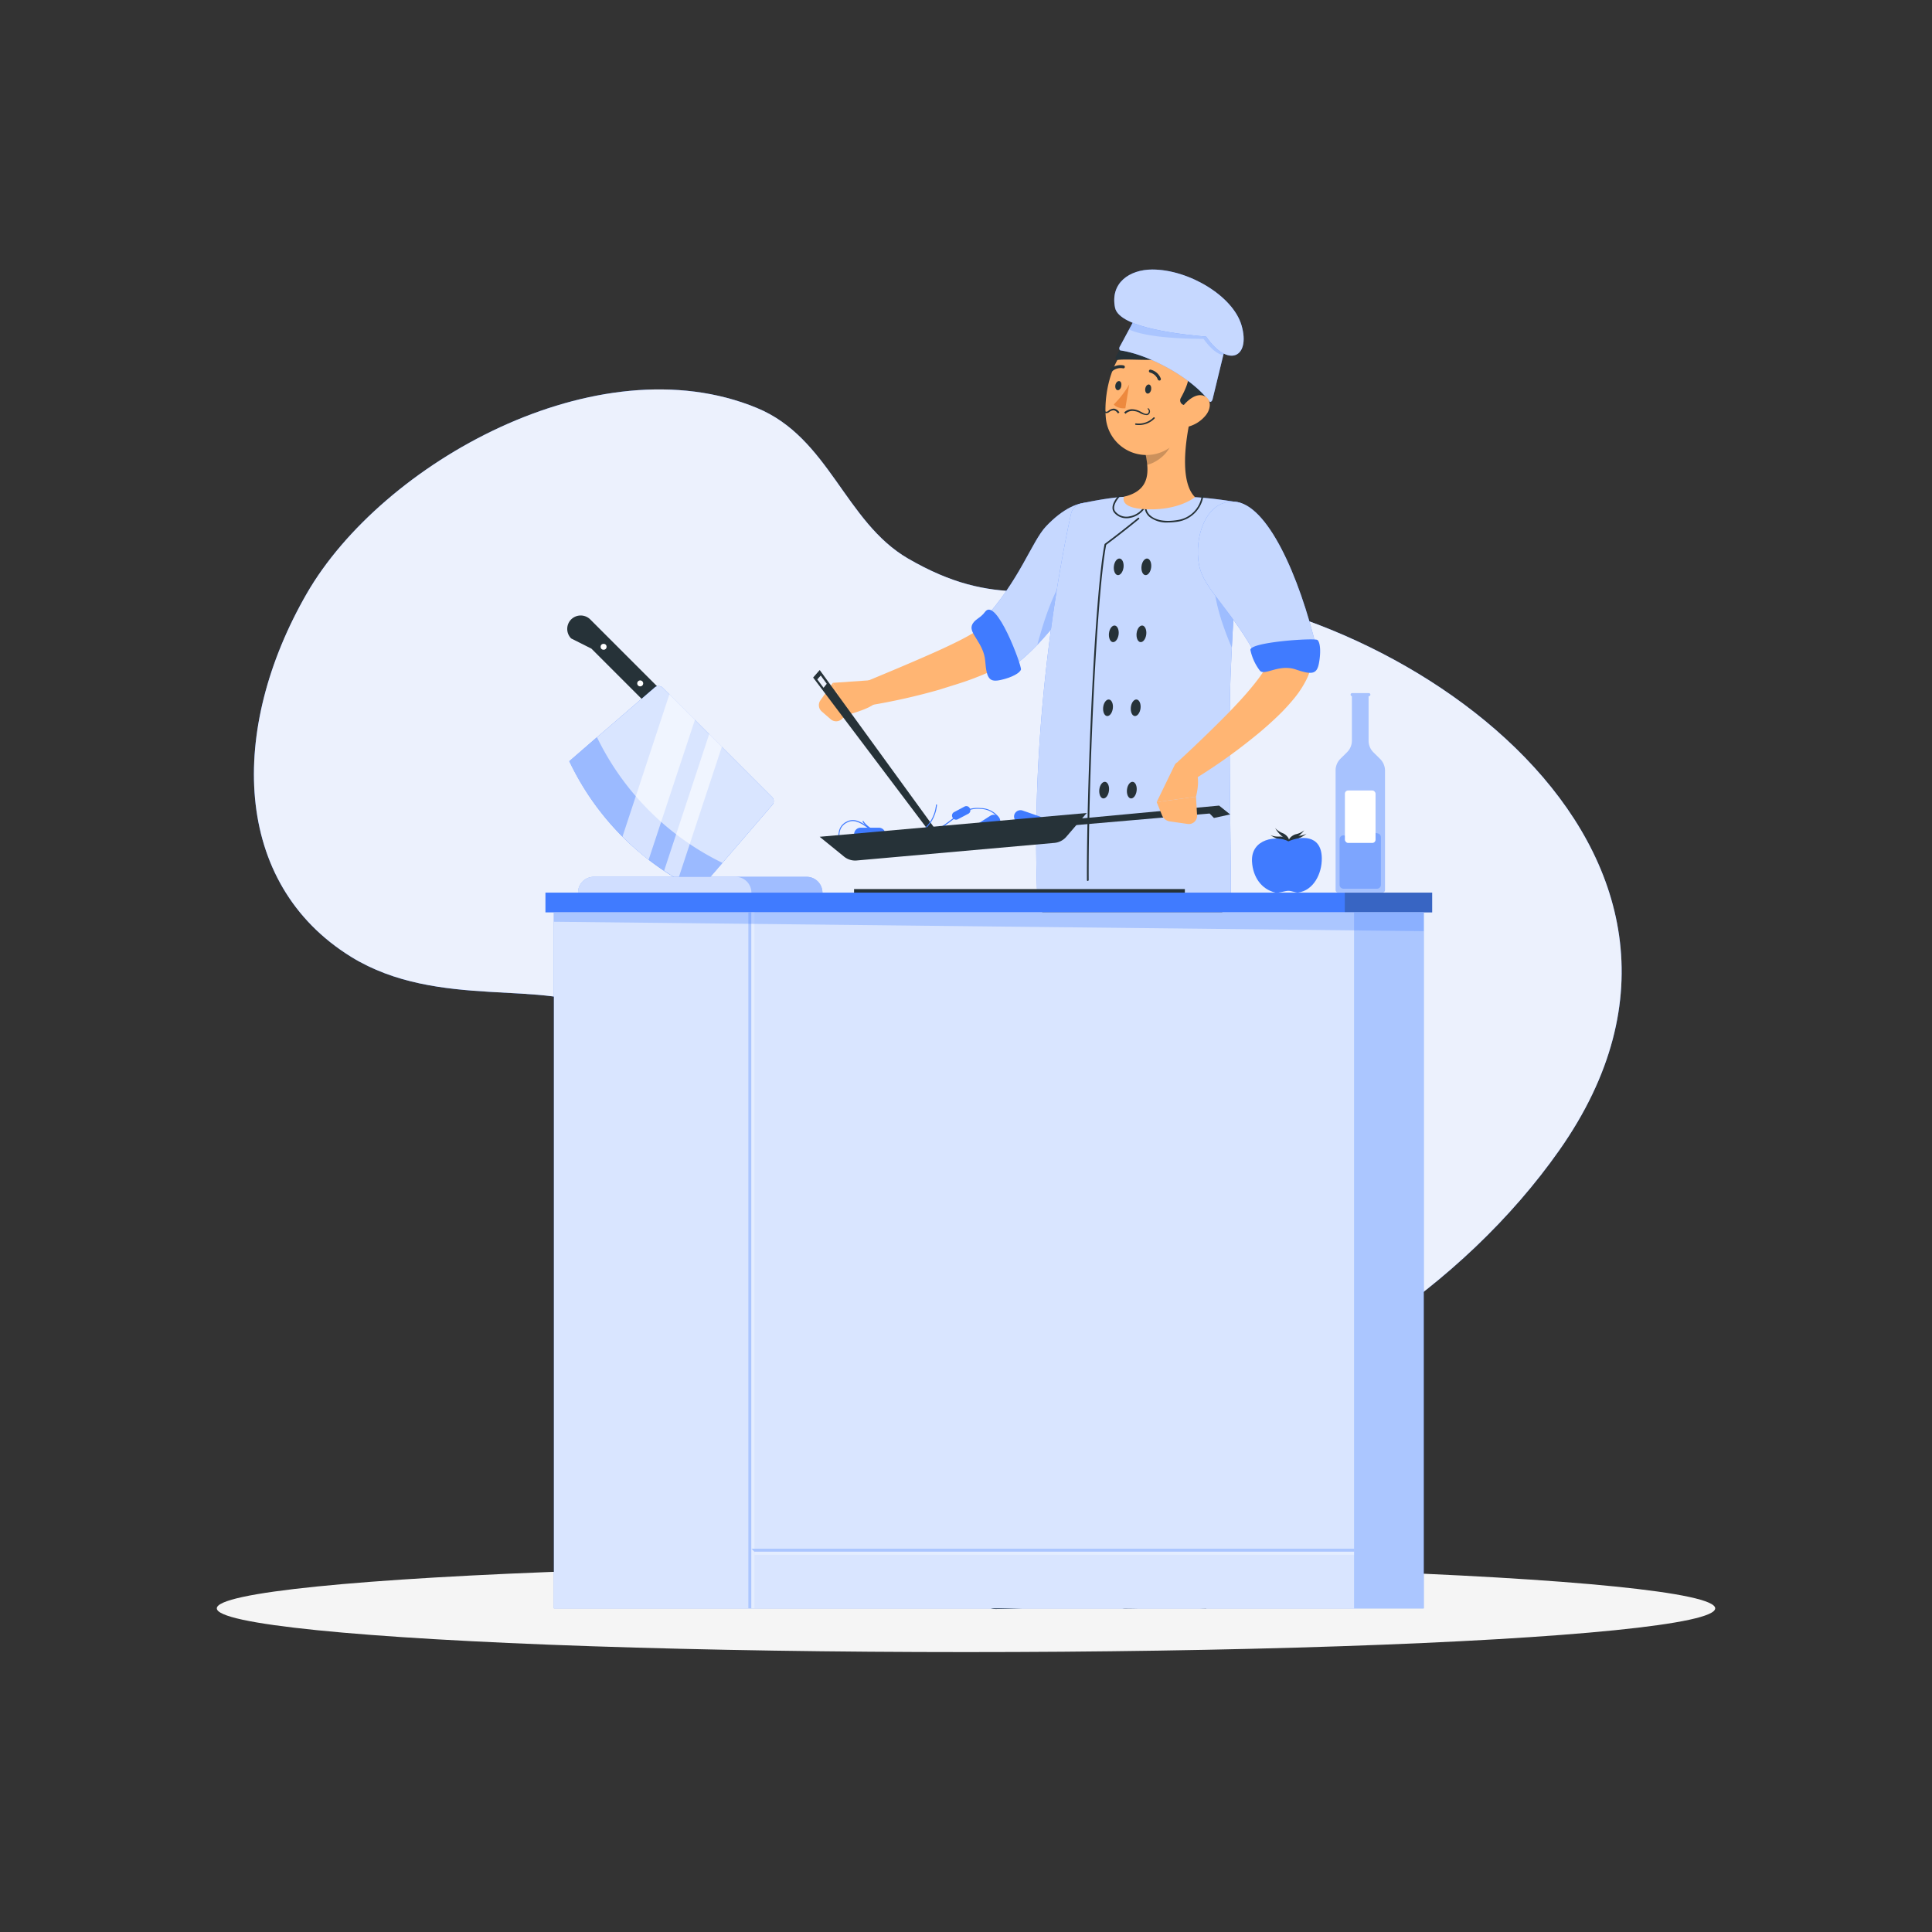 <svg xmlns="http://www.w3.org/2000/svg" viewBox="0 0 500 500"><rect x="0" y="0" width="500" height="500" fill="#333333" stroke="none"/><g id="freepik--background-simple--inject-38"><g style="opacity:0.9"><path d="M403.57,297.65c54.8-78-42.47-144.38-108-145.52-26-.45-38,5.49-60.55-7.57-16.37-9.5-20.41-31.29-39.18-39-41.17-17-97,14.27-116.47,48.08-20.19,35.08-19.3,74.95,11.51,94,22.55,13.91,51.25,5.54,64.36,14,26.94,17.37,20.63,36.84,33.11,60.73C234.19,410,353.8,368.54,403.57,297.65Z" style="fill:#407BFF"></path></g><g style="opacity:0.9"><path d="M403.57,297.65c54.8-78-42.47-144.38-108-145.52-26-.45-38,5.49-60.55-7.57-16.37-9.5-20.41-31.29-39.18-39-41.17-17-97,14.27-116.47,48.08-20.19,35.08-19.3,74.95,11.51,94,22.55,13.91,51.25,5.54,64.36,14,26.94,17.37,20.63,36.84,33.11,60.73C234.19,410,353.8,368.54,403.57,297.65Z" style="fill:#fff"></path></g></g><g id="freepik--Shadow--inject-38"><ellipse id="freepik--path--inject-38" cx="250" cy="416.24" rx="193.89" ry="11.32" style="fill:#f5f5f5"></ellipse></g><g id="freepik--Character--inject-38"><polygon points="279.5 407.83 271.36 407.9 270.12 389.06 278.26 388.98 279.5 407.83" style="fill:#ffb573"></polygon><path d="M270.92,407l9.15-.08a.58.58,0,0,1,.61.55l.51,7.23a1.44,1.44,0,0,1-1.41,1.46c-3.19,0-4.71-.2-8.73-.16-2.48,0-9.86.38-13.28.41s-3.35-3.34-1.9-3.66c6.48-1.44,11.37-3.4,13.66-5.23A2.32,2.32,0,0,1,270.92,407Z" style="fill:#263238"></path><polygon points="278.27 388.99 270.12 389.07 270.76 398.78 278.91 398.7 278.27 388.99" style="opacity:0.2"></polygon><path d="M274.5,201.24s-10.1,71.63-12.18,94.89c-2.28,25.46,4.89,100.66,4.89,100.66l14.89-.8s-.89-69.21,3.68-94.08c5-27,17.81-100.67,17.81-100.67Z" style="fill:#263238"></path><path d="M291.33,236.6c-8.67,13.67-5.22,36.1-2.16,46.48,2.77-15.46,6.14-34.58,8.92-50.45C296.89,229.73,296,229.31,291.33,236.6Z" style="opacity:0.3"></path><polygon points="282.53 396.15 266.59 397.01 264.88 390.98 283.21 391.15 282.53 396.15" style="fill:#407BFF"></polygon><path d="M268.05,408.41a10.59,10.59,0,0,0,2.17-.31.19.19,0,0,0,.14-.15.19.19,0,0,0-.08-.19c-.26-.18-2.58-1.73-3.57-1.33a.72.72,0,0,0-.44.54,1,1,0,0,0,.25,1A2.17,2.17,0,0,0,268.05,408.41Zm1.64-.58c-1.45.3-2.52.27-2.91-.11a.67.67,0,0,1-.14-.67.34.34,0,0,1,.21-.27C267.38,406.56,268.74,407.24,269.69,407.83Z" style="fill:#407BFF"></path><path d="M270.17,408.1a.15.15,0,0,0,.09,0,.18.18,0,0,0,.1-.15c0-.1.17-2.44-.66-3.23a1,1,0,0,0-.81-.26.74.74,0,0,0-.68.59c-.18.89,1.05,2.57,1.87,3.05A.15.15,0,0,0,270.17,408.1ZM269,404.81a.58.58,0,0,1,.41.17c.5.46.57,1.81.56,2.58-.71-.59-1.53-1.88-1.42-2.46,0-.11.09-.24.36-.28Z" style="fill:#407BFF"></path><path d="M284.84,140.36a155.17,155.17,0,0,1-10,15.9c-1.84,2.55-3.77,5.08-5.91,7.53a44.52,44.52,0,0,1-7.55,7.16c-.37.28-.84.57-1.27.84s-.79.44-1.19.67c-.77.43-1.55.83-2.3,1.17-1.53.72-3,1.3-4.52,1.89-3,1.16-6,2-8.94,2.95a160,160,0,0,1-18,4.05l-1.64-5.89c5.52-2.3,11.1-4.61,16.51-7,2.71-1.18,5.39-2.41,7.95-3.69,1.26-.64,2.53-1.3,3.68-2,.61-.33,1.15-.67,1.67-1,.24-.17.57-.35.75-.5s.37-.27.59-.47a40.58,40.58,0,0,0,5.18-5.71c1.7-2.21,3.37-4.57,5-7,3.2-4.82,6.33-9.93,9.24-14.89Z" style="fill:#ffb573"></path><path d="M270.73,136.2c-3.74,3.94-6.79,14-16.5,24.51l4.65,13.79c12.51-6.25,28.28-32.16,28.34-37.6C287.31,128.78,279.39,127.07,270.73,136.2Z" style="fill:#407BFF"></path><path d="M270.73,136.2c-3.74,3.94-6.79,14-16.5,24.51l4.65,13.79c12.51-6.25,28.28-32.16,28.34-37.6C287.31,128.78,279.39,127.07,270.73,136.2Z" style="fill:#fff;opacity:0.7"></path><path d="M280.62,142.77c-6.37,5.7-9.65,14.82-12.16,24.1a105.4,105.4,0,0,0,13.84-18.62Z" style="fill:#407BFF;opacity:0.3"></path><polygon points="311.77 407.91 303.63 407.91 302.57 389.06 310.71 389.06 311.77 407.91" style="fill:#ffb573"></polygon><path d="M303.2,407h9.15a.58.58,0,0,1,.6.56l.45,7.23a1.45,1.45,0,0,1-1.43,1.45c-3.18-.06-4.7-.24-8.73-.24-2.47,0-8.68.25-12.09.25s-3.32-3.37-1.88-3.68c6.5-1.37,10.23-3.26,12.53-5.07A2.29,2.29,0,0,1,303.2,407Z" style="fill:#263238"></path><polygon points="310.72 389.06 302.57 389.06 303.12 398.78 311.26 398.78 310.72 389.06" style="opacity:0.2"></polygon><path d="M290.4,200.83s-.78,62.21.54,85.52c1.45,25.53,8.69,110.09,8.69,110.09h14.91s-.44-82.5.45-107.77c1-27.43,2-87.84,2-87.84Z" style="fill:#263238"></path><polygon points="315.14 396.44 299.03 396.44 298.13 390.78 315.92 391.66 315.14 396.44" style="fill:#407BFF"></polygon><path d="M300.32,408.39a10.65,10.65,0,0,0,2.17-.29.19.19,0,0,0,.14-.15.19.19,0,0,0-.08-.19c-.26-.18-2.56-1.76-3.56-1.37a.72.72,0,0,0-.44.54,1.07,1.07,0,0,0,.24,1A2.2,2.2,0,0,0,300.32,408.39Zm1.65-.57c-1.46.29-2.53.25-2.91-.13a.7.7,0,0,1-.14-.68.35.35,0,0,1,.21-.27C299.67,406.53,301,407.22,302,407.82Z" style="fill:#407BFF"></path><path d="M302.44,408.1l.09,0a.18.18,0,0,0,.1-.15c0-.1.19-2.44-.63-3.23a.92.92,0,0,0-.8-.27.73.73,0,0,0-.69.57c-.19.89,1,2.59,1.84,3.08Zm-1.11-3.3a.58.58,0,0,1,.41.17,4.15,4.15,0,0,1,.53,2.58c-.7-.59-1.51-1.88-1.39-2.47,0-.11.09-.24.36-.27Z" style="fill:#407BFF"></path><path d="M224.91,176.07l-9.36.65,3.5,8.31s8.68-2,8.6-4.8Z" style="fill:#ffb573"></path><path d="M212.66,184.12l2.3,2a2.15,2.15,0,0,0,2.87,0l1.22-1.09-3.5-8.31-3.23,4.53A2.16,2.16,0,0,0,212.66,184.12Z" style="fill:#ffb573"></path><path d="M212.14,173.4l-1.7,1.95,30,39.77h2Zm1,4.6-1.63-2.17.9-1,1.55,2.13Z" style="fill:#263238"></path><path d="M268.39,230.67l50.1,3c.31-3.89-.67-43.06,0-59.17.46-10.82,1.24-29.1,3.95-41.42v0a2.57,2.57,0,0,0-2.06-3.09c-.78-.13-1.7-.28-2.71-.42-2.63-.39-5.92-.78-9.15-.94a163.17,163.17,0,0,0-18.51,0c-2.84.27-5.62.74-7.84,1.17-.92.18-1.71.36-2.37.51a3.54,3.54,0,0,0-2.62,2.66C275.06,142.57,266.69,183.7,268.39,230.67Z" style="fill:#407BFF"></path><path d="M268.39,230.67l50.1,3c.31-3.89-.67-43.06,0-59.17.46-10.82,1.24-29.1,3.95-41.42v0a2.57,2.57,0,0,0-2.06-3.09c-.78-.13-1.7-.28-2.71-.42-2.63-.39-5.92-.78-9.15-.94a163.17,163.17,0,0,0-18.51,0c-2.84.27-5.62.74-7.84,1.17-.92.18-1.71.36-2.37.51a3.54,3.54,0,0,0-2.62,2.66C275.06,142.57,266.69,183.7,268.39,230.67Z" style="fill:#fff;opacity:0.7"></path><path d="M325.56,135.66c1,1.49,1.78,2.84,2.6,4.28s1.59,2.86,2.35,4.3c1.49,2.91,2.89,5.88,4.13,8.94a93.24,93.24,0,0,1,3.31,9.45c.43,1.65.86,3.29,1.17,5l.13.63.07.32,0,.19.06.38a9.87,9.87,0,0,1,0,2.71,13.23,13.23,0,0,1-1.17,3.8,26.16,26.16,0,0,1-3.22,5c-1.13,1.39-2.29,2.66-3.48,3.86A91.47,91.47,0,0,1,324.2,191a142.79,142.79,0,0,1-15.75,11.05l-3.62-4.92c4.52-4.16,9-8.48,13.27-12.82,2.1-2.2,4.17-4.39,6-6.66.92-1.12,1.79-2.24,2.54-3.35a15.56,15.56,0,0,0,1.66-3.06,1.66,1.66,0,0,0,.16-.7.78.78,0,0,0,0,.38V171s0-.06,0-.09l-.08-.26-.15-.5c-.36-1.35-.84-2.7-1.3-4.05-1-2.72-2.15-5.42-3.38-8.11s-2.59-5.36-4-8q-1-2-2.15-3.95l-2.2-3.8Z" style="fill:#ffb573"></path><path d="M314.33,147.64c-1.12,6.54,3,16.62,4.47,20,.2-4.12.46-8.72.83-13.4Z" style="fill:#407BFF;opacity:0.3"></path><path d="M319.57,129.84c-8.29-.61-11,11.28-8.88,17.81,1.76,5.47,8.56,11,14.72,22.64l15.4-2.14C336.23,148.81,327.93,130.45,319.57,129.84Z" style="fill:#407BFF"></path><path d="M319.57,129.84c-8.29-.61-11,11.28-8.88,17.81,1.76,5.47,8.56,11,14.72,22.64l15.4-2.14C336.23,148.81,327.93,130.45,319.57,129.84Z" style="fill:#fff;opacity:0.7"></path><path d="M304,198l-4.65,9.58,10.17-1.41s2-7.12-1.76-7.85l-1.26-.93A1.68,1.68,0,0,0,304,198Z" style="fill:#ffb573"></path><path d="M227.47,217.55h-4.75a1.67,1.67,0,0,1-1.67-1.67h0a1.68,1.68,0,0,1,1.67-1.67h4.75a1.69,1.69,0,0,1,1.67,1.67h0A1.68,1.68,0,0,1,227.47,217.55Z" style="fill:#407BFF"></path><path d="M258.1,213.94l-4,2.55a1.67,1.67,0,0,1-2.31-.51h0a1.68,1.68,0,0,1,.51-2.3l4-2.56a1.68,1.68,0,0,1,2.3.51h0A1.68,1.68,0,0,1,258.1,213.94Z" style="fill:#407BFF"></path><path d="M234.44,216.76c-9,0-11.16-4-11.25-4.19l.24-.13c0,.05,2.21,4.05,11,4.05h1c5.2-.17,8.14-2.4,10.74-4.36,2.35-1.78,4.39-3.31,7.55-3a6,6,0,0,1,4.47,2,4.69,4.69,0,0,1,.83,3.47l-.26-.05a4.48,4.48,0,0,0-.78-3.26,5.74,5.74,0,0,0-4.28-1.94c-3.06-.26-5.06,1.25-7.37,3-2.63,2-5.6,4.24-10.89,4.41Z" style="fill:#407BFF"></path><path d="M217.44,218.73s-1.85-4.65,1.95-6.23c2-.84,3.74.39,5.76,1.82s4.56,3.24,7.86,2.78c9-1.24,9.23-8.81,9.23-8.89h.26c0,.08-.26,7.88-9.45,9.15-3.41.47-5.88-1.28-8.06-2.82-2-1.38-3.63-2.58-5.5-1.8-3.55,1.48-1.88,5.71-1.81,5.89Z" style="fill:#407BFF"></path><path d="M250.56,210.62,247.93,212a1,1,0,0,1-1.41-.43h0a1,1,0,0,1,.43-1.41l2.63-1.4a1,1,0,0,1,1.41.44h0A1,1,0,0,1,250.56,210.62Z" style="fill:#407BFF"></path><path d="M268,214.42l-4.47-1.54a1.67,1.67,0,0,1-1-2.11h0a1.68,1.68,0,0,1,2.12-1l4.46,1.54a1.67,1.67,0,0,1,1,2.11h0A1.66,1.66,0,0,1,268,214.42Z" style="fill:#407BFF"></path><path d="M272.89,218.14l-51.16,4.55a4.56,4.56,0,0,1-3.29-1l-6.31-5.13,69.12-6.16-5.3,6.17A4.63,4.63,0,0,1,272.89,218.14Z" style="fill:#263238"></path><polygon points="275.36 212.23 315.5 208.49 318.36 210.77 314.17 211.69 313.05 210.54 275.21 213.81 275.36 212.23" style="fill:#263238"></polygon><path d="M302.72,212.57l4.66.67A2.13,2.13,0,0,0,309.8,211l-.28-4.83-10.17,1.41,1.38,3.41A2.52,2.52,0,0,0,302.72,212.57Z" style="fill:#ffb573"></path><path d="M302.29,135.22a7.2,7.2,0,0,1-4.86-1.49,3.53,3.53,0,0,1-1.2-2.87.19.19,0,0,1,.22-.2.21.21,0,0,1,.2.23,3,3,0,0,0,1.06,2.52c1.43,1.29,4,1.7,7.13,1.16a7.36,7.36,0,0,0,6.17-6.25.2.2,0,0,1,.23-.18.21.21,0,0,1,.19.23,7.91,7.91,0,0,1-6.52,6.62A16.5,16.5,0,0,1,302.29,135.22Z" style="fill:#263238"></path><path d="M281.51,228a.21.21,0,0,1-.21-.21c-.12-23.35,1.95-73.63,4.55-86.92a.26.26,0,0,1,.08-.13c4.37-3.25,8.52-6.67,8.56-6.7a.21.21,0,0,1,.3,0,.21.21,0,0,1,0,.29s-4.16,3.43-8.51,6.67c-2.59,13.39-4.65,63.47-4.53,86.75a.22.22,0,0,1-.21.22Z" style="fill:#263238"></path><path d="M290.77,146.84c-.15,1.18-.82,2.07-1.5,2s-1.13-1.11-1-2.29.81-2.07,1.5-2S290.91,145.66,290.77,146.84Z" style="fill:#263238"></path><path d="M297.92,146.84c-.14,1.18-.81,2.07-1.5,2s-1.13-1.11-1-2.29.82-2.07,1.5-2S298.06,145.66,297.92,146.84Z" style="fill:#263238"></path><path d="M289.5,164.18c-.15,1.18-.82,2.07-1.5,2s-1.13-1.11-1-2.29.81-2.07,1.5-2S289.64,163,289.5,164.18Z" style="fill:#263238"></path><path d="M296.65,164.18c-.14,1.18-.81,2.07-1.5,2s-1.13-1.11-1-2.29.82-2.07,1.5-2S296.79,163,296.65,164.18Z" style="fill:#263238"></path><path d="M288,183.31c-.14,1.18-.81,2.07-1.5,2s-1.13-1.1-1-2.28.82-2.07,1.5-2S288.15,182.13,288,183.31Z" style="fill:#263238"></path><path d="M295.17,183.31c-.15,1.18-.82,2.07-1.51,2s-1.12-1.1-1-2.28.81-2.07,1.5-2S295.31,182.13,295.17,183.31Z" style="fill:#263238"></path><path d="M287,204.63c-.14,1.18-.81,2.07-1.5,2s-1.12-1.11-1-2.29.81-2.07,1.5-2S287.15,203.45,287,204.63Z" style="fill:#263238"></path><path d="M294.16,204.63c-.14,1.18-.81,2.07-1.5,2s-1.13-1.11-1-2.29.81-2.07,1.5-2S294.3,203.45,294.16,204.63Z" style="fill:#263238"></path><path d="M291.5,134.12a4.06,4.06,0,0,1-3.09-1.38c-1.55-1.74,1-4.4,1.08-4.51a.2.2,0,0,1,.29,0,.21.21,0,0,1,0,.3s-2.36,2.49-1.06,3.94a3.73,3.73,0,0,0,3.66,1.15,5.39,5.39,0,0,0,3.83-2.81.21.21,0,0,1,.27-.12.2.2,0,0,1,.13.26,5.87,5.87,0,0,1-4.15,3.08A4.7,4.7,0,0,1,291.5,134.12Z" style="fill:#263238"></path><path d="M290.9,128.55c5.38-1.28,6.33-4.6,6-8.26a21.92,21.92,0,0,0-.43-2.72l6.74-5.6,4.95-4.11c-1.37,6-2.92,16.82,1.11,20.8,0,0-4.17,3.53-12.8,3.13C289.44,131.46,290.9,128.55,290.9,128.55Z" style="fill:#ffb573"></path><path d="M296.44,117.57a21.92,21.92,0,0,1,.43,2.72c2.51-.51,5.87-3.19,6.22-5.76a11.48,11.48,0,0,0,.09-2.56Z" style="opacity:0.2"></path><path d="M310.17,99.28c-1.72,7.92-2.32,12.63-7,16.24a10.54,10.54,0,0,1-17-7.58c-.61-7.37,2.31-19.08,10.64-21.32A10.65,10.65,0,0,1,310.17,99.28Z" style="fill:#ffb573"></path><path d="M290.93,106.74a3,3,0,0,1,2-.83,4.66,4.66,0,0,1,2.06.52c.63.3,1.19.74,1.79.68s.73-1,.21-1.27l.12-.23a1,1,0,0,1,.5,1,1.14,1.14,0,0,1-.24.55,1,1,0,0,1-.54.27,3.93,3.93,0,0,1-2-.66,4.19,4.19,0,0,0-1.88-.42,2.49,2.49,0,0,0-1.67.75Z" style="fill:#263238"></path><path d="M289.3,107a1.57,1.57,0,0,0-1-.8,1.8,1.8,0,0,0-1.22.42,1.35,1.35,0,0,1-.8.3.9.9,0,0,1-.72-.5,1.5,1.5,0,0,1-.16-.8.83.83,0,0,1,.13-.42.47.47,0,0,1,.42-.23v.25c-.16,0-.25.19-.26.41a1.14,1.14,0,0,0,.16.63.54.54,0,0,0,.45.31,1,1,0,0,0,.56-.25,2.15,2.15,0,0,1,1.51-.56,2,2,0,0,1,1.33,1Z" style="fill:#263238"></path><path d="M304.75,92.32c-4.29,1.45-12.27.45-15.42.82a.54.54,0,0,1-.54-.79c1.76-3.51,3.28-5.65,5-6.77,1.54-1,10.52-3.51,16.84,2.13s1.43,17,1.43,17l-5.37.12a1.22,1.22,0,0,1-1.11-1.81c1-1.79,2.23-4.44,2-6A9.86,9.86,0,0,1,304.75,92.32Z" style="fill:#263238"></path><path d="M290,90.69c7.33,1.1,18.25,6.92,23,13.19.24.31.68,0,.82-.58l3.83-15.78a.81.81,0,0,0-.12-.76c-5.76-5.51-11.5-9.4-20-10.8-.17,0-.38.12-.52.38l-7.11,13.2C289.55,90,289.63,90.64,290,90.69Z" style="fill:#407BFF"></path><path d="M290,90.69c7.33,1.1,18.25,6.92,23,13.19.24.31.68,0,.82-.58l3.83-15.78a.81.81,0,0,0-.12-.76c-5.76-5.51-11.5-9.4-20-10.8-.17,0-.38.12-.52.38l-7.11,13.2C289.55,90,289.63,90.64,290,90.69Z" style="fill:#fff;opacity:0.7"></path><path d="M317.46,86.75c-5.76-5.5-11.5-9.39-20-10.79-.18,0-.37.12-.52.38l-4.81,8.92c5.11,2.29,15.35,2.41,19.34,2.44,1.92,2.65,3.69,4,5.06,4.17l1.06-4.35A.83.83,0,0,0,317.46,86.75Z" style="fill:#407BFF;opacity:0.2"></path><path d="M312.15,87.12c-5.56-.49-22.5-2.12-23.58-7.5-1.29-6.39,3.72-9.86,9.64-9.87,9.39,0,20.88,6.81,23.1,14.45C323.7,92.47,317.89,95.39,312.15,87.12Z" style="fill:#407BFF"></path><path d="M312.15,87.12c-5.56-.49-22.5-2.12-23.58-7.5-1.29-6.39,3.72-9.86,9.64-9.87,9.39,0,20.88,6.81,23.1,14.45C323.7,92.47,317.89,95.39,312.15,87.12Z" style="fill:#fff;opacity:0.7"></path><path d="M312,107.54a8.71,8.71,0,0,1-5,3c-2.49.43-3.05-1.89-1.79-4.12,1.15-2,3.82-4.66,6.05-4.07S313.62,105.6,312,107.54Z" style="fill:#ffb573"></path><path d="M297.93,100.78c-.1.65-.53,1.13-.95,1.08s-.69-.62-.59-1.27.52-1.13.95-1.08S298,100.13,297.93,100.78Z" style="fill:#263238"></path><path d="M290.19,99.9c-.1.65-.52,1.14-.95,1.08s-.69-.61-.59-1.26.53-1.14,1-1.09S290.29,99.25,290.19,99.9Z" style="fill:#263238"></path><path d="M292.24,99.49a24.5,24.5,0,0,1-4,5.18c1,1.21,3,1,3,1Z" style="fill:#ed893e"></path><path d="M294.7,110a5.64,5.64,0,0,0,4.1-1.69.19.19,0,0,0-.29-.25,5.39,5.39,0,0,1-4.53,1.51.19.19,0,0,0-.21.17.18.18,0,0,0,.17.21A4.93,4.93,0,0,0,294.7,110Z" style="fill:#263238"></path><path d="M300,98.47a.42.42,0,0,0,.19,0,.39.39,0,0,0,.22-.5,3.69,3.69,0,0,0-2.62-2.3.38.38,0,0,0-.45.31.4.4,0,0,0,.32.45,2.92,2.92,0,0,1,2,1.83A.39.39,0,0,0,300,98.47Z" style="fill:#263238"></path><path d="M287.51,96.13a.37.37,0,0,0,.36-.07,3.23,3.23,0,0,1,2.75-.74.38.38,0,0,0,.47-.26.39.39,0,0,0-.26-.48h0a4,4,0,0,0-3.46.89.39.39,0,0,0-.05.54A.39.39,0,0,0,287.51,96.13Z" style="fill:#263238"></path><path d="M323.62,168.29a13.33,13.33,0,0,0,2.45,5.29c1.25,1.37,4.91-1.82,9.31-.31s5.49,1.1,6-1.83.27-5.21-.42-5.81S323,166.18,323.62,168.29Z" style="fill:#407BFF"></path><path d="M254.92,158.36c-1.23,1.71-2.85,1.92-3.4,3.51-.74,2.13,3.11,4.63,3.46,9.26s1.16,5.48,4.07,4.83,4.9-1.81,5.17-2.68S257.83,154.3,254.92,158.36Z" style="fill:#407BFF"></path></g><g id="freepik--Cabinet--inject-38"><rect x="221.03" y="230.09" width="85.61" height="2.55" style="fill:#263238"></rect><rect x="141.16" y="231.01" width="229.48" height="5.11" style="fill:#407BFF"></rect><rect x="348.03" y="231.01" width="22.61" height="5.11" style="fill:#263238;opacity:0.3"></rect><rect x="143.35" y="236.13" width="225.1" height="180.11" style="fill:#407BFF"></rect><rect x="143.35" y="236.13" width="225.1" height="180.11" style="fill:#fff;opacity:0.8"></rect><rect x="350.43" y="236.13" width="18.02" height="180.11" style="fill:#407BFF;opacity:0.3"></rect><g style="opacity:0.3"><rect x="193.67" y="236.13" width="0.79" height="180.11" transform="translate(388.14 652.36) rotate(180)" style="fill:#407BFF"></rect><rect x="194.46" y="236.13" width="0.79" height="180.11" transform="translate(389.72 652.36) rotate(180)" style="fill:#fff"></rect><polygon points="350.43 400.8 350.43 401.59 195.25 401.59 194.46 400.8 350.43 400.8" style="fill:#407BFF"></polygon><rect x="272.45" y="324.39" width="0.79" height="155.18" transform="translate(-129.14 674.82) rotate(-90)" style="fill:#fff"></rect></g><polygon points="368.45 236.13 143.35 236.13 143.35 238.55 368.45 240.98 368.45 236.13" style="fill:#407BFF;opacity:0.3"></polygon><path d="M147.82,160.3h0a3.51,3.51,0,0,1,4.93,0l24.88,24.89a3.49,3.49,0,0,1,0,4.93h0c-1.35,1.35-2.27,0-3.63-1.31l-20.94-20.94-5.24-2.64A3.49,3.49,0,0,1,147.82,160.3Z" style="fill:#263238"></path><circle cx="156.21" cy="167.39" r="0.77" style="fill:#fff"></circle><path d="M166.23,176.32a.77.77,0,1,1-1.09,0A.77.77,0,0,1,166.23,176.32Z" style="fill:#fff"></path><path d="M199.85,208.35l-19,22.07A70.3,70.3,0,0,1,147.33,197l22.07-19.05a1.52,1.52,0,0,1,2.07,0l28.42,28.42A1.51,1.51,0,0,1,199.85,208.35Z" style="fill:#407BFF"></path><path d="M199.85,208.35l-19,22.07A70.3,70.3,0,0,1,147.33,197l22.07-19.05a1.52,1.52,0,0,1,2.07,0l28.42,28.42A1.51,1.51,0,0,1,199.85,208.35Z" style="fill:#fff;opacity:0.8"></path><path d="M154.49,190.78,147.34,197a70.33,70.33,0,0,0,33.46,33.46l6.17-7.15A70.22,70.22,0,0,1,154.49,190.78Z" style="fill:#407BFF;opacity:0.4"></path><g style="opacity:0.6"><path d="M173.25,179.65,161.1,216.51a66.36,66.36,0,0,0,6.76,6l12-36.26Z" style="fill:#fff"></path><path d="M183.55,189.94l-11.67,35.39c1.17.78,2.37,1.54,3.61,2.26l11.34-34.37Z" style="fill:#fff"></path></g><path d="M208.77,226.92H153.69A4.09,4.09,0,0,0,149.6,231h63.25A4.09,4.09,0,0,0,208.77,226.92Z" style="fill:#407BFF"></path><path d="M208.77,226.92H153.69A4.09,4.09,0,0,0,149.6,231h63.25A4.09,4.09,0,0,0,208.77,226.92Z" style="fill:#fff;opacity:0.5"></path><path d="M190.38,226.92H153.69A4.09,4.09,0,0,0,149.6,231h44.86A4.09,4.09,0,0,0,190.38,226.92Z" style="fill:#fff;opacity:0.5"></path><path d="M357.15,196.39l-1.68-1.66a4.25,4.25,0,0,1-1.28-3V180.17a.4.4,0,1,0,0-.79h-4.32a.4.4,0,0,0,0,.79v11.52a4.24,4.24,0,0,1-1.27,3l-1.68,1.66a4.26,4.26,0,0,0-1.27,3v31a.61.61,0,0,0,.61.62h11.57a.61.61,0,0,0,.61-.62v-31A4.3,4.3,0,0,0,357.15,196.39Z" style="fill:#407BFF;opacity:0.4"></path><path d="M346.68,217.23V229a1,1,0,0,0,1,1h8.69a1,1,0,0,0,1-1V216.69a1,1,0,0,0-.78-1,7.6,7.6,0,0,0-4.57.22,7.28,7.28,0,0,1-4.16.3A1,1,0,0,0,346.68,217.23Z" style="fill:#407BFF;opacity:0.4"></path><rect x="348.06" y="204.58" width="7.93" height="13.57" rx="0.83" style="fill:#fff"></rect><path d="M333.49,218c.13-.91-1.35-1.55-2.35-1.5a5.54,5.54,0,0,1-2.35-.36,8.5,8.5,0,0,0,2.72,1.21A8.64,8.64,0,0,1,333.49,218Z" style="fill:#263238"></path><path d="M333.49,218c.51-.77-.56-2-1.48-2.36a5.33,5.33,0,0,1-2-1.34,8.31,8.31,0,0,0,1.94,2.27A8.59,8.59,0,0,1,333.49,218Z" style="fill:#263238"></path><path d="M333.59,218c-.21-.9,1.22-1.66,2.21-1.68a5.55,5.55,0,0,0,2.32-.56,8.28,8.28,0,0,1-2.61,1.43A8.66,8.66,0,0,0,333.59,218Z" style="fill:#263238"></path><path d="M333.59,218c-.39-.83.84-1.88,1.81-2.11a5.43,5.43,0,0,0,2.14-1,8.5,8.5,0,0,1-2.25,2A8.37,8.37,0,0,0,333.59,218Z" style="fill:#263238"></path><path d="M342.08,222.05c-.11-6.28-5.68-5.64-8.65-4.31-2.81-1.62-9.75-.79-9.41,5.26.22,3.93,2.42,7.18,6.07,8,.78.18,2.5-.46,3.34-.46s1.91.52,2.55.44C339.88,230.46,342.16,226.15,342.08,222.05Z" style="fill:#407BFF"></path></g></svg>